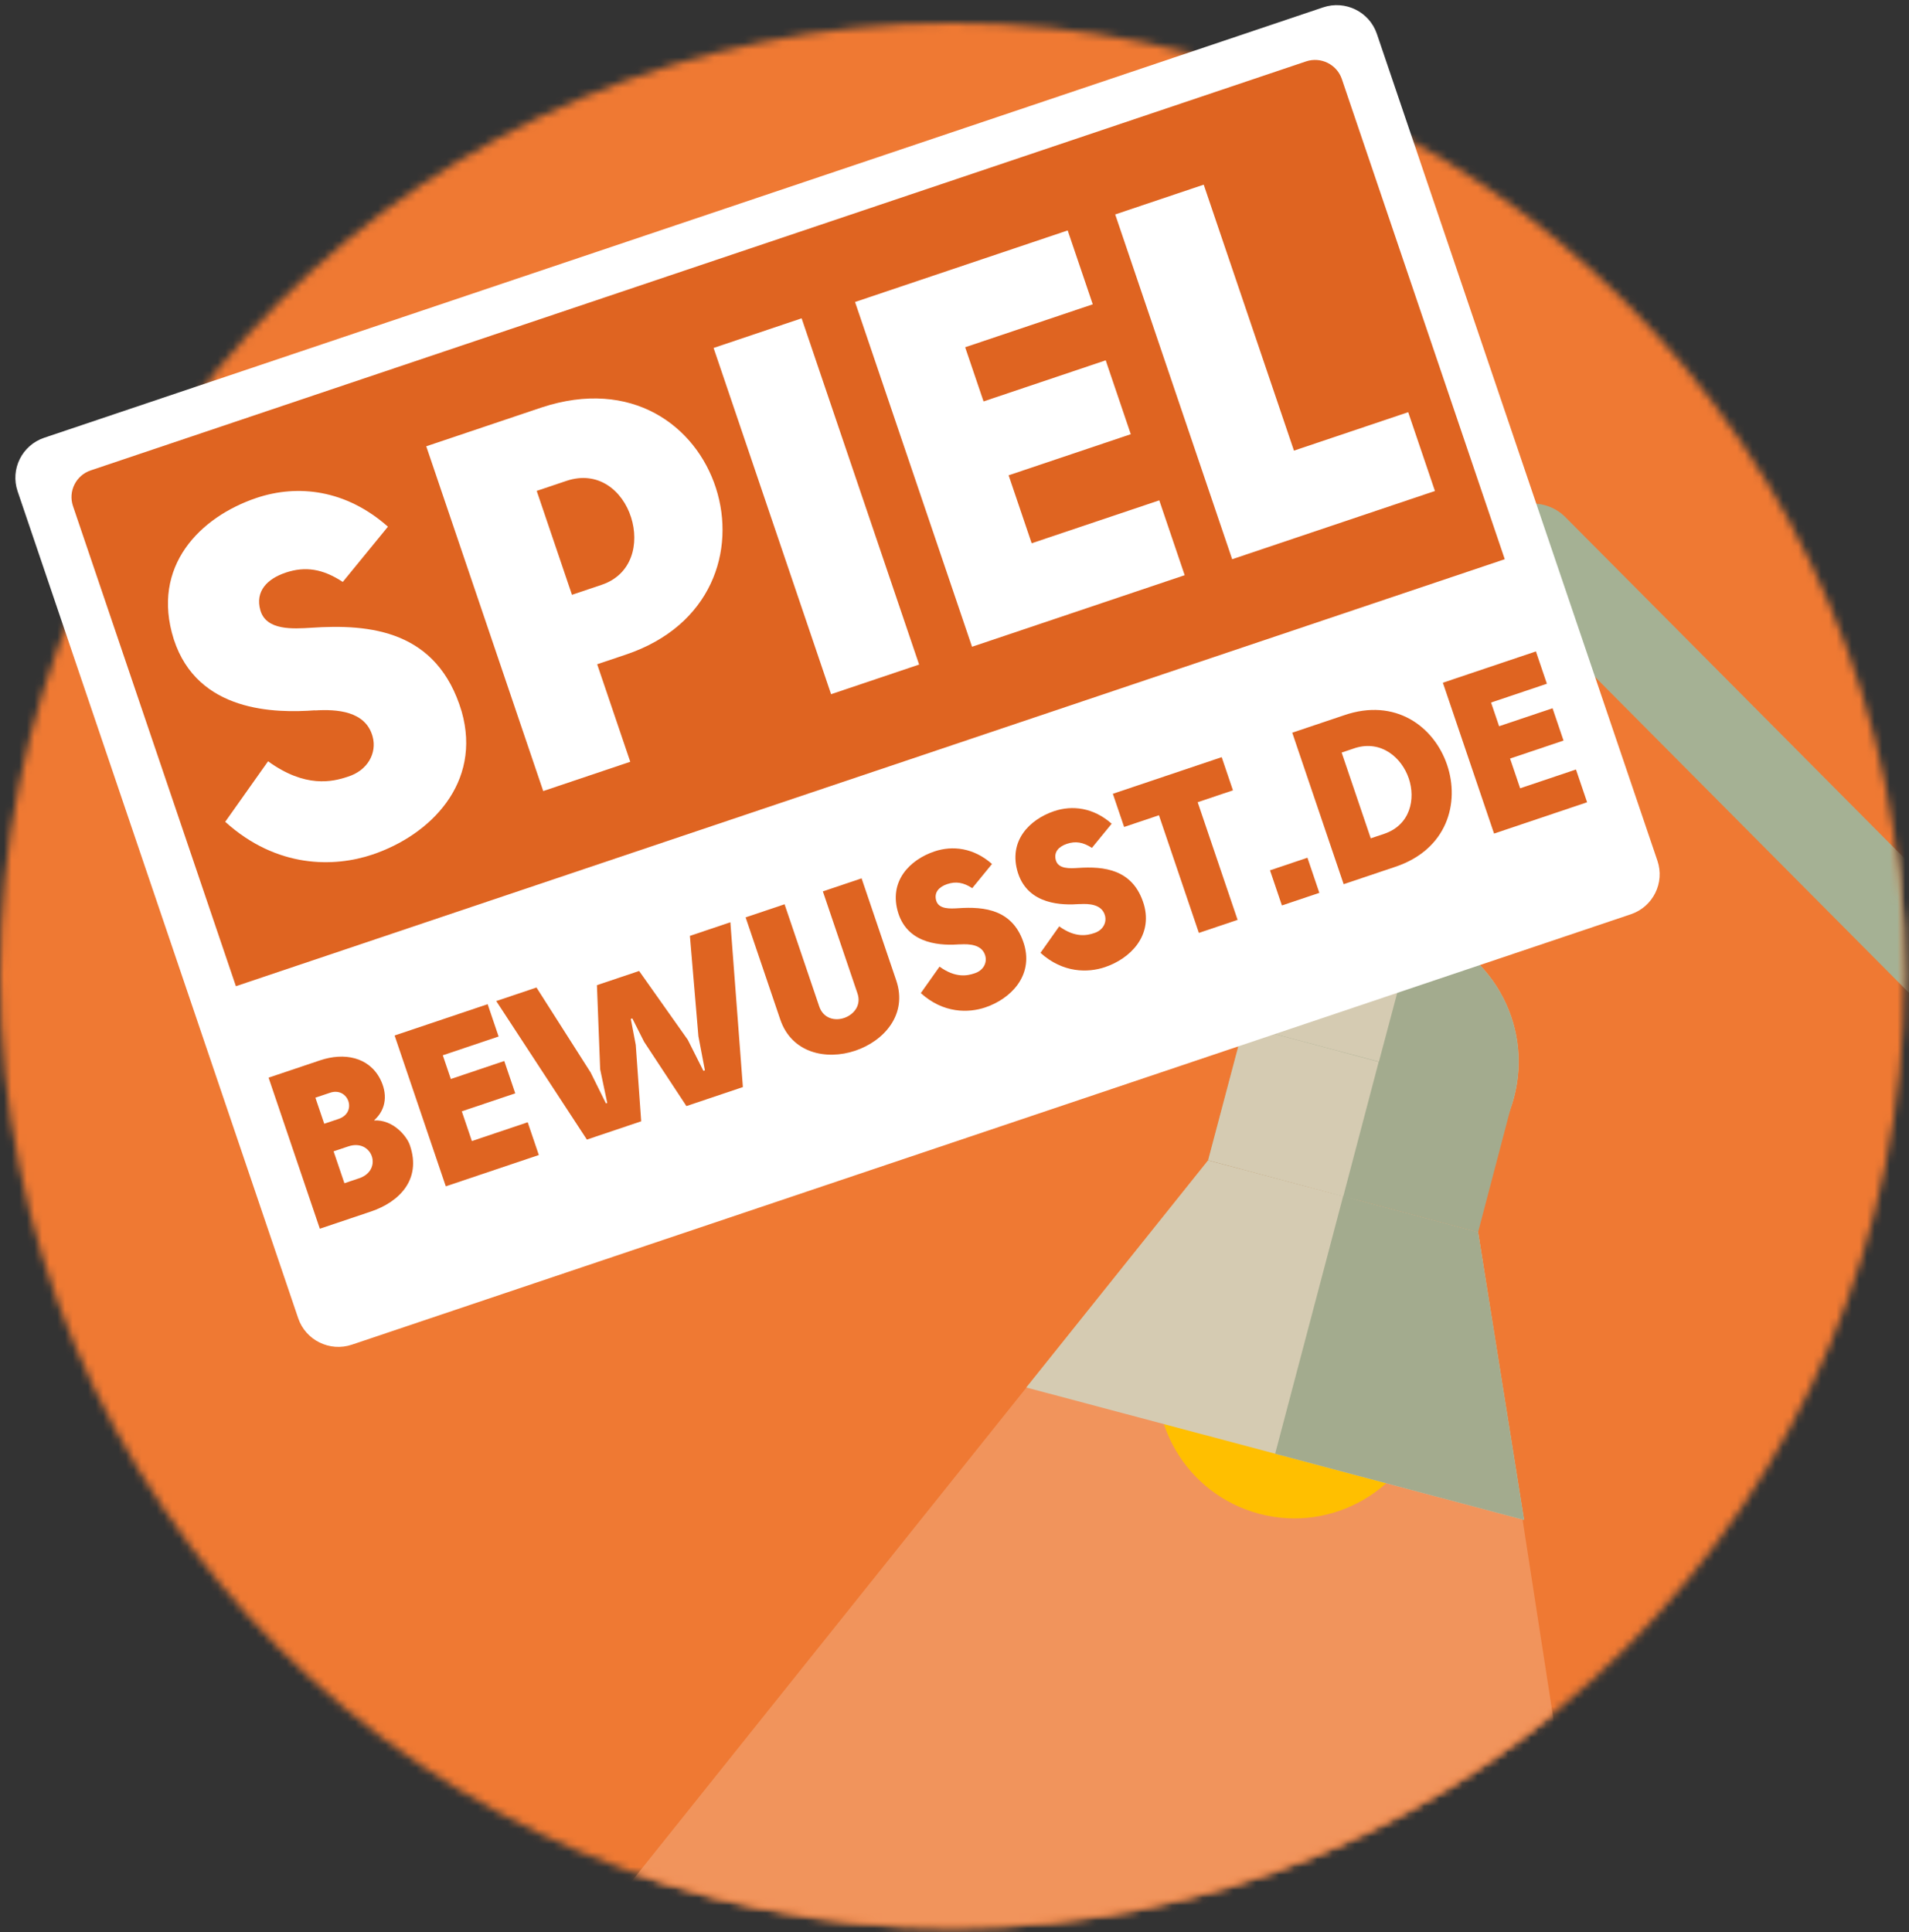<?xml version="1.0" encoding="UTF-8" standalone="no"?>
<svg width="250px" height="253px" viewBox="0 0 250 253" version="1.1" xmlns="http://www.w3.org/2000/svg" xmlns:xlink="http://www.w3.org/1999/xlink">
    <rect x="0" y="0" width="250" height="253" fill="#333333" stroke="none"/>
    <!-- Generator: sketchtool 3.8.2 (29753) - http://www.bohemiancoding.com/sketch -->
    <title>5EC417E4-E659-4A24-8450-F70A6C9482B6</title>
    <desc>Created with sketchtool.</desc>
    <defs>
        <path d="M124.708,0 C193.537,0 249.417,55.88 249.417,124.708 C249.417,193.537 193.537,249.417 124.708,249.417 C55.88,249.417 0,193.537 0,124.708 C0,55.88 55.88,0 124.708,0 L124.708,0 Z" id="path-1"></path>
    </defs>
    <g id="Home" stroke="none" stroke-width="1" fill="none" fill-rule="evenodd">
        <g transform="translate(-181, -2005)" id="Layer-4">
            <g transform="translate(0, 1904)">
                <g id="icon1" transform="translate(181, 101)">
                    <g transform="translate(0, 3)">
                        <mask id="mask-2" fill="white">
                            <use xlink:href="#path-1"></use>
                        </mask>
                        <g id="Clip-2"></g>
                        <polygon id="Fill-1" fill="#EF7933" mask="url(#mask-2)" points="-9.631 267.723 258.98 267.723 258.98 -12.424 -9.631 -12.424"></polygon>
                        <g id="Group-5" mask="url(#mask-2)" fill="#F1945C">
                            <g transform="translate(-122.195, 148.334)" id="Fill-3">
                                <polygon points="280.407 0.612 0.954 350.092 384.138 452.023 315.765 10.017"></polygon>
                            </g>
                        </g>
                        <path d="M186.928,182.419 C184.391,192.036 174.538,197.775 164.921,195.238 C155.305,192.7 149.566,182.848 152.104,173.232 C154.641,163.615 164.493,157.876 174.109,160.413 C183.727,162.95 189.465,172.803 186.928,182.419" id="Fill-6" fill="#FFBF00" mask="url(#mask-2)"></path>
                        <polygon id="Fill-7" fill="#D5CBB2" mask="url(#mask-2)" points="199.591 196.037 134.399 178.695 158.212 148.946 193.57 158.351"></polygon>
                        <polyline id="Stroke-8" stroke="#A5B194" stroke-width="12" stroke-linejoin="round" mask="url(#mask-2)" points="180.552 136.054 200.742 68.947 300.622 169.428"></polyline>
                        <path d="M198.266,140.737 C195.668,150.505 185.644,156.316 175.877,153.718 C166.109,151.12 160.298,141.096 162.896,131.329 C165.495,121.561 175.518,115.75 185.285,118.348 C195.053,120.946 200.865,130.97 198.266,140.737" id="Fill-9" fill="#D5CBB2" mask="url(#mask-2)"></path>
                        <path d="M175.877,153.718 C185.644,156.316 195.669,150.505 198.266,140.736 C200.865,130.969 195.053,120.946 185.286,118.347 L182.748,127.887 L175.877,153.718 Z" id="Fill-10" fill="#A3AB8E" mask="url(#mask-2)"></path>
                        <polygon id="Fill-11" fill="#A3AB8E" mask="url(#mask-2)" points="193.57 158.351 158.212 148.945 162.898 131.329 198.203 140.72"></polygon>
                        <polygon id="Fill-12" fill="#D5CBB2" mask="url(#mask-2)" points="175.911 153.683 158.214 148.938 162.883 131.316 180.552 136.055"></polygon>
                        <polygon id="Fill-13" fill="#A3AB8E" mask="url(#mask-2)" points="175.895 153.65 193.57 158.351 199.591 196.037 166.995 187.366"></polygon>
                    </g>
                    <g id="Group-3" transform="translate(2, 0)">
                        <path d="M171.274,0.966 L3.79,57.325 C0.884,58.303 -0.675,61.442 0.306,64.334 L37.048,172.617 C38.03,175.51 41.181,177.063 44.087,176.086 L211.571,119.727 C214.476,118.749 216.036,115.609 215.054,112.717 L178.313,4.435 C177.331,1.541 174.179,-0.011 171.274,0.966" id="Fill-14" fill="#FFFFFF"></path>
                        <path d="M195.061,73.23 L28.892,129.147 L7.559,66.273 C6.904,64.344 7.943,62.25 9.88,61.599 L169.035,8.043 C170.971,7.392 173.073,8.428 173.727,10.357 L195.061,73.23 Z" id="Fill-15" fill="#DF6421"></path>
                        <path d="M33.106,99.692 C37.985,103.224 41.526,102.391 43.534,101.717 C46.146,100.908 47.391,98.622 46.798,96.45 C45.877,93.095 42.114,92.852 39.218,93.036 L39.283,93.014 C34.074,93.401 23.869,93.315 20.761,83.725 C17.715,74.114 24.261,67.672 31.58,65.209 C37.02,63.379 43.336,64.127 48.803,68.971 L42.888,76.206 C40.287,74.495 37.993,74.117 35.404,74.989 C33.006,75.796 31.392,77.416 32.094,79.911 C32.861,82.599 36.384,82.348 38.719,82.209 C46.478,81.682 55.28,82.529 58.459,93.173 C61.135,102.549 54.354,109.358 46.776,111.907 C41.788,113.586 34.266,113.746 27.495,107.616 L33.106,99.692 Z" id="Fill-16" fill="#FFFFFF"></path>
                        <path d="M80.538,99.756 L69.14,103.592 L53.821,58.443 L68.912,53.364 C80.72,49.463 89.134,55.758 91.763,63.929 C94.368,72.034 91.232,81.929 79.963,85.722 L76.206,86.986 L80.538,99.756 Z M80.644,67.742 C79.548,64.302 76.382,61.559 72.172,62.975 L68.286,64.283 L72.903,77.892 L76.79,76.584 C80.805,75.233 81.74,71.183 80.644,67.742 L80.644,67.742 Z" id="Fill-17" fill="#FFFFFF"></path>
                        <polygon id="Fill-18" fill="#FFFFFF" points="91.452 45.565 102.98 41.685 118.366 87.027 106.837 90.906"></polygon>
                        <polygon id="Fill-19" fill="#FFFFFF" points="141.107 39.85 124.398 45.474 126.805 52.568 142.802 47.185 146.085 56.86 130.088 62.243 133.107 71.143 149.818 65.521 153.144 75.324 125.296 84.695 109.976 39.546 137.823 30.176"></polygon>
                        <polygon id="Fill-20" fill="#FFFFFF" points="185.917 64.296 159.363 73.231 144.045 28.082 155.637 24.182 167.455 59.01 182.416 53.977"></polygon>
                        <path d="M46.977,146.727 C49.483,146.575 51.318,148.819 51.692,150.015 C53.204,154.472 50.285,157.404 46.573,158.653 L39.885,160.903 L33.173,141.122 L39.917,138.853 C43.091,137.785 46.31,138.431 47.788,141.299 C48.732,143.15 48.673,145.213 46.977,146.727 L46.977,146.727 Z M42.332,146.53 C44.855,145.681 43.611,142.295 41.231,143.096 L39.304,143.744 L40.462,147.159 L42.332,146.53 Z M41.687,150.77 L43.104,154.947 L45.032,154.299 C48.205,153.231 46.76,149.064 43.614,150.123 L41.687,150.77 Z" id="Fill-21" fill="#DF6421"></path>
                        <polygon id="Fill-22" fill="#DF6421" points="63.298 135.733 55.987 138.193 57.04 141.298 64.04 138.941 65.476 143.175 58.476 145.53 59.797 149.424 67.108 146.963 68.564 151.253 56.38 155.353 49.677 135.601 61.862 131.5"></polygon>
                        <polygon id="Fill-23" fill="#DF6421" points="80.609 133.429 81.257 136.827 81.97 146.837 74.857 149.231 62.987 131.09 68.257 129.317 75.351 140.449 77.354 144.491 77.523 144.434 76.597 140.03 76.173 129.01 81.698 127.152 88.074 136.168 90.114 140.228 90.313 140.162 89.462 135.7 88.349 122.556 93.648 120.773 95.287 142.355 87.892 144.844 82.352 136.426 80.807 133.362"></polygon>
                        <path d="M100.746,118.416 L105.284,131.792 C105.83,133.4 107.363,133.733 108.602,133.285 C109.838,132.837 110.816,131.627 110.299,130.103 L105.761,116.728 L110.833,115.021 L115.371,128.397 C116.875,132.827 113.797,136.315 110,137.593 C106.202,138.87 101.677,137.91 100.183,133.508 L95.645,120.132 L100.746,118.416 Z" id="Fill-24" fill="#DF6421"></path>
                        <path d="M121.042,126.583 C123.176,128.128 124.726,127.763 125.604,127.467 C126.749,127.116 127.293,126.115 127.033,125.164 C126.629,123.697 124.984,123.59 123.717,123.671 L123.745,123.661 C121.467,123.831 117.002,123.793 115.642,119.596 C114.31,115.392 117.174,112.573 120.374,111.496 C122.755,110.695 125.517,111.022 127.911,113.142 L125.322,116.307 C124.184,115.558 123.18,115.393 122.047,115.775 C120.999,116.127 120.292,116.837 120.6,117.927 C120.937,119.105 122.478,118.995 123.499,118.933 C126.893,118.703 130.745,119.073 132.135,123.73 C133.306,127.833 130.339,130.812 127.023,131.927 C124.841,132.661 121.55,132.731 118.588,130.05 L121.042,126.583 Z" id="Fill-25" fill="#DF6421"></path>
                        <path d="M136.715,121.309 C138.848,122.855 140.398,122.491 141.277,122.194 C142.421,121.842 142.964,120.841 142.705,119.891 C142.302,118.423 140.656,118.316 139.389,118.397 L139.416,118.387 C137.138,118.557 132.673,118.519 131.313,114.322 C129.981,110.118 132.845,107.299 136.047,106.222 C138.426,105.421 141.19,105.749 143.583,107.868 L140.994,111.033 C139.856,110.284 138.853,110.119 137.72,110.501 C136.67,110.855 135.964,111.564 136.272,112.654 C136.608,113.831 138.15,113.721 139.17,113.66 C142.566,113.429 146.415,113.8 147.807,118.457 C148.978,122.559 146.01,125.538 142.695,126.653 C140.513,127.387 137.222,127.457 134.26,124.776 L136.715,121.309 Z" id="Fill-26" fill="#DF6421"></path>
                        <polygon id="Fill-27" fill="#DF6421" points="157.992 99.152 159.466 103.497 154.847 105.052 160.074 120.459 155.002 122.167 149.775 106.759 145.212 108.293 143.737 103.949"></polygon>
                        <polygon id="Fill-28" fill="#DF6421" points="164.317 113.97 169.22 112.32 170.78 116.921 165.878 118.57"></polygon>
                        <path d="M187.509,100.16 C189.194,105.127 187.536,111.219 180.764,113.498 L173.963,115.786 L167.232,95.948 L174.004,93.67 C180.758,91.334 185.815,95.166 187.509,100.16 M182.494,101.943 C181.566,99.205 178.888,96.899 175.488,97.948 L173.702,98.55 L177.513,109.782 L179.271,109.191 C182.699,108.036 183.404,104.624 182.494,101.943" id="Fill-29" fill="#DF6421"></path>
                        <polygon id="Fill-30" fill="#DF6421" points="200.578 89.537 193.267 91.998 194.32 95.102 201.319 92.747 202.756 96.98 195.756 99.335 197.077 103.229 204.388 100.768 205.844 105.058 193.66 109.158 186.956 89.405 199.141 85.305"></polygon>
                    </g>
                </g>
            </g>
        </g>
    </g>
</svg>